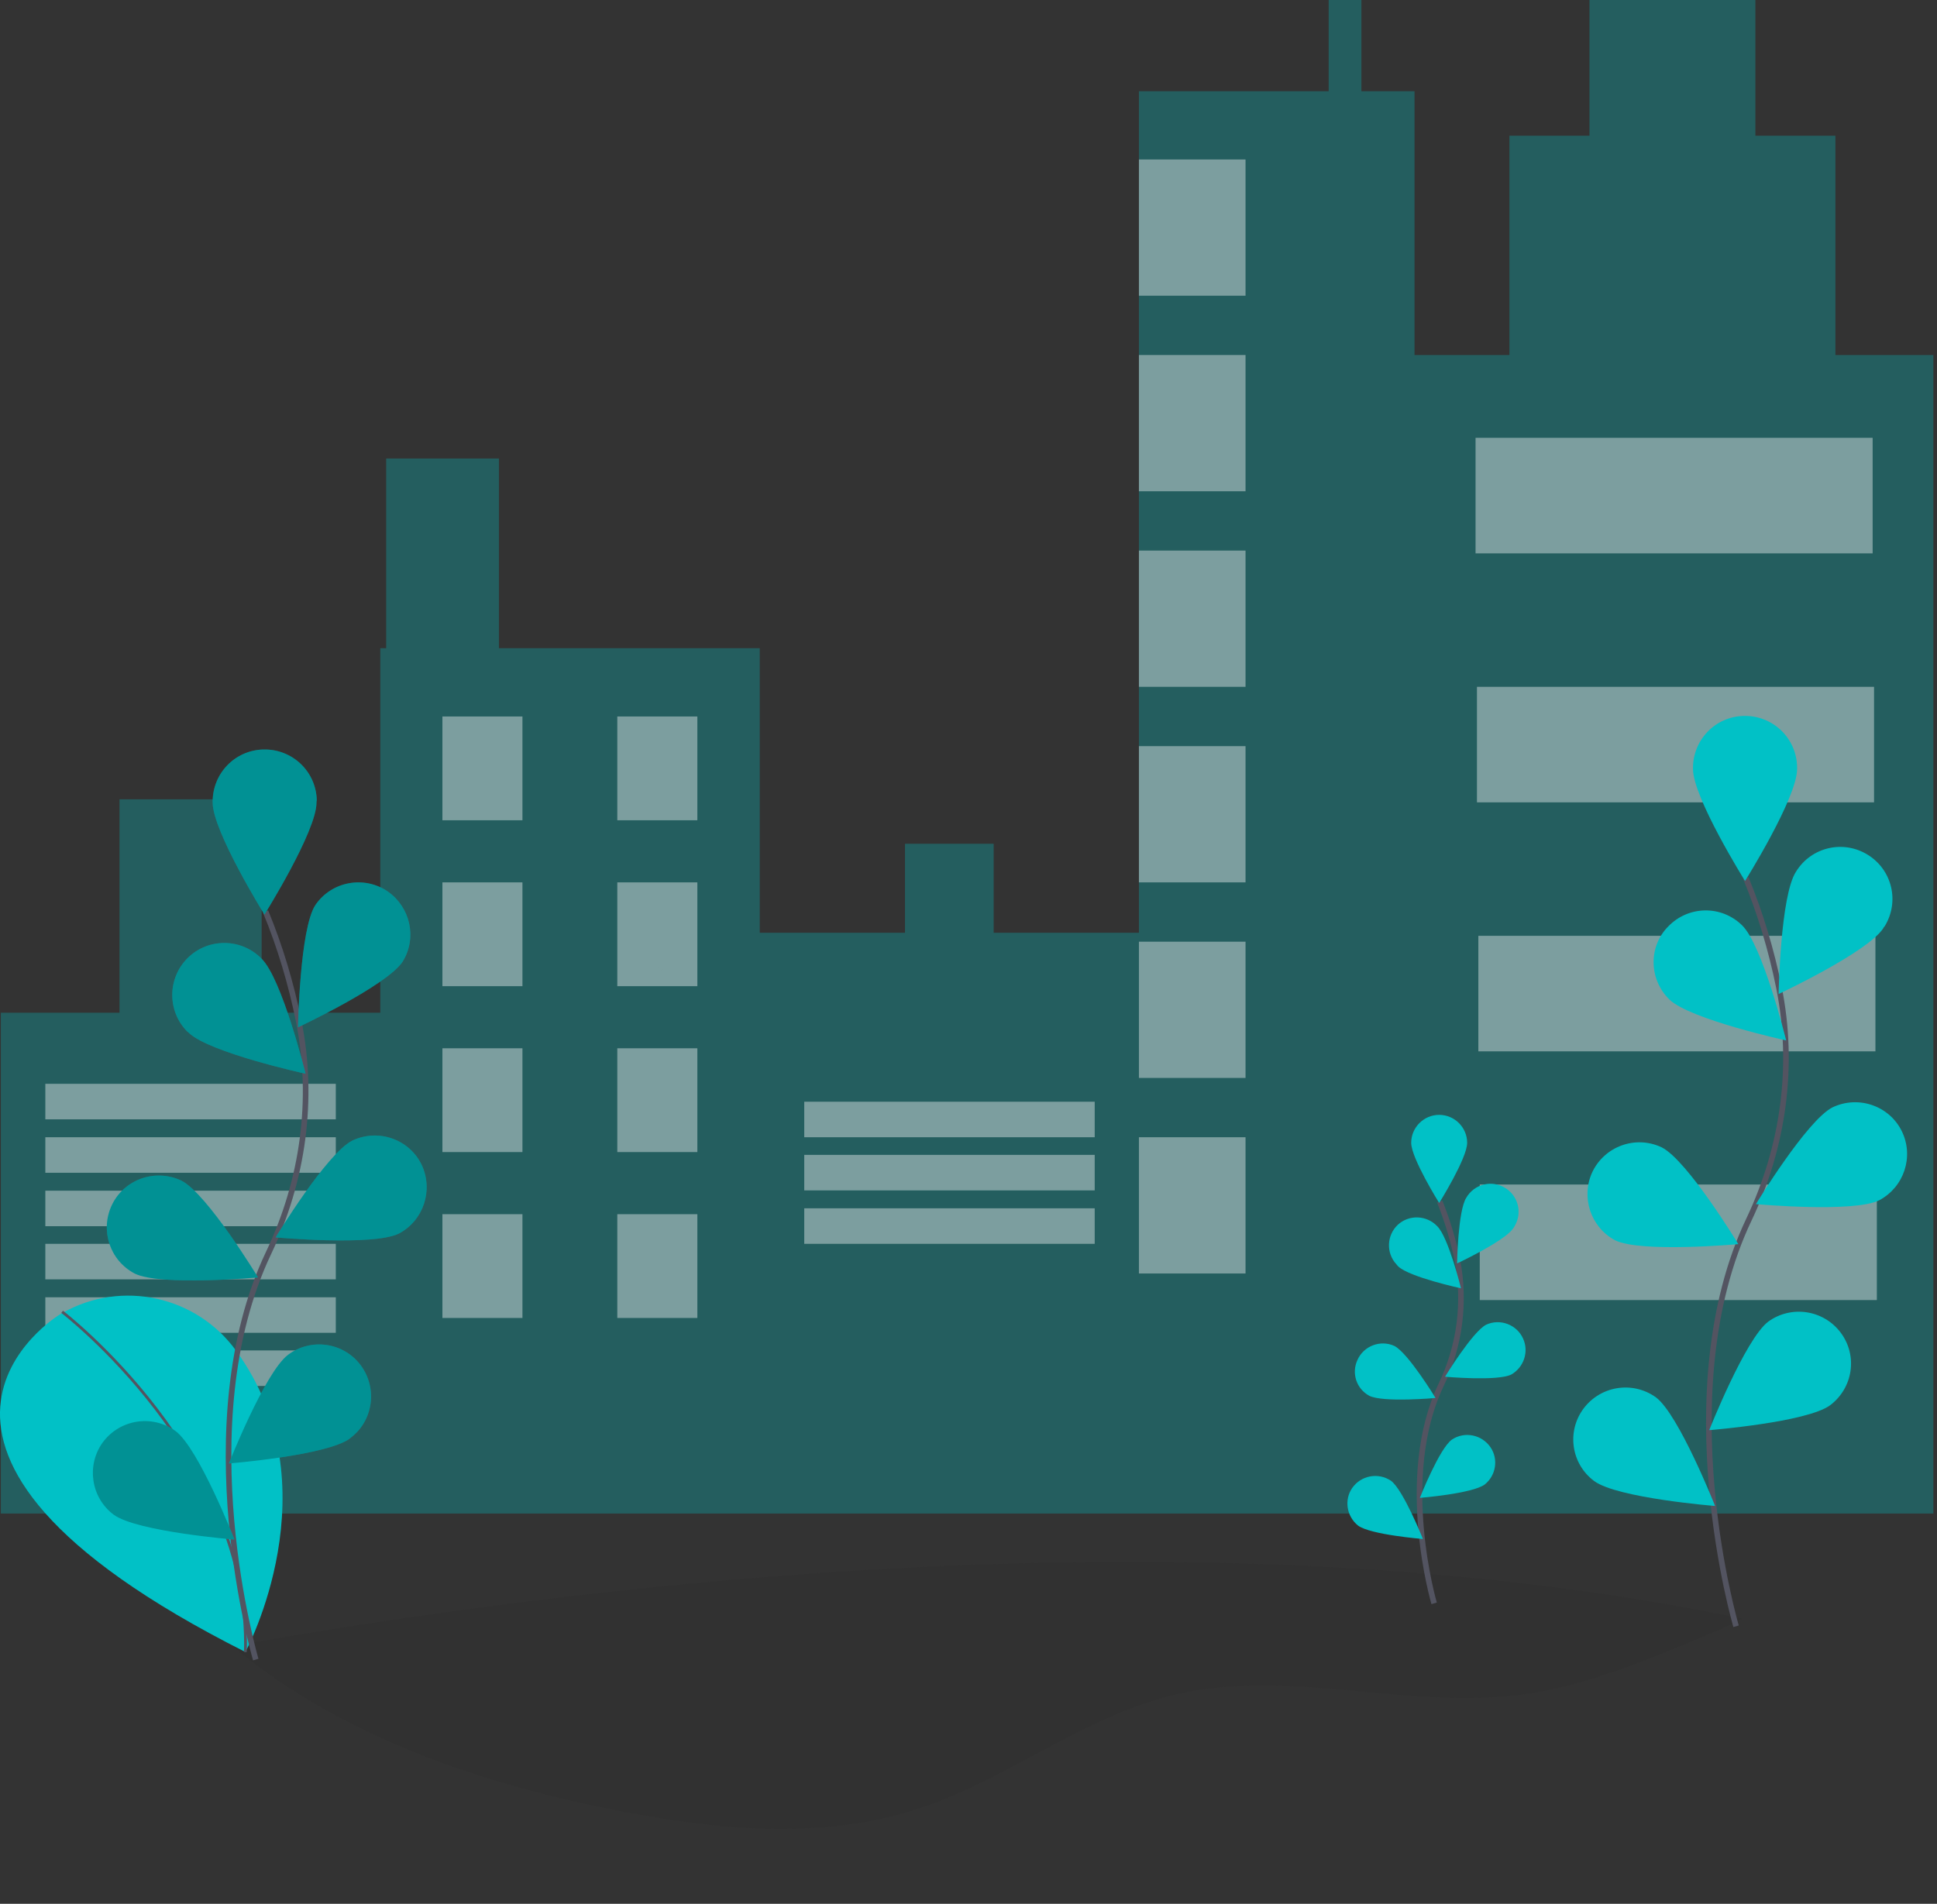 <?xml version="1.0" encoding="utf-8"?>
<!-- Generator: Adobe Illustrator 21.0.0, SVG Export Plug-In . SVG Version: 6.00 Build 0)  -->
<svg version="1.1" id="a1e1094a-0c8c-49ef-9e46-7b691cb0c375"
	 xmlns="http://www.w3.org/2000/svg" xmlns:xlink="http://www.w3.org/1999/xlink" x="0px" y="0px" viewBox="0 0 692.2 680.5"
	 style="enable-background:new 0 0 692.2 680.5;" xml:space="preserve">
<rect x="0" y="0" width="692.2" height="680.5" fill="#333333" stroke="none"/>
<style type="text/css">
	.st0{fill:none;stroke:#535461;stroke-width:2;stroke-miterlimit:10;}
	.st1{opacity:0.1;fill:#252223;enable-background:new    ;}
	.st2{clip-path:url(#SVGID_2_);}
	.st3{opacity:0.3;fill:#01C1C6;enable-background:new    ;}
	.st4{opacity:0.4;fill:#FFFFFF;enable-background:new    ;}
	.st5{fill:url(#SVGID_3_);}
	.st6{fill:url(#SVGID_4_);}
	.st7{fill:url(#SVGID_5_);}
	.st8{fill:#01C1C6;}
	.st9{fill:none;stroke:#535461;stroke-miterlimit:10;}
	.st10{opacity:0.25;enable-background:new    ;}
</style>
<title>walk in the city</title>
<path class="st0" d="M-285,637.6"/>
<path class="st1" d="M622.7,578.6c-5.3,2.7-10.8,5-16.3,7.3c-20.2,8.4-40.8,16.9-62.5,19.8c-40.8,5.4-82.9-9.3-123-0.2
	c-33.6,7.6-61.4,31.1-94.2,41.5c-15.3,4.8-31.1,6.7-47.2,6.7h-2.1c-2,0-4-0.1-5.9-0.1c-16.2-0.6-32.6-3-48.5-6
	c-50.3-9.5-101.4-27-139.9-59.2C195,568.4,425.6,537.4,622.7,578.6z"/>
<g>
	<defs>
		<rect id="SVGID_1_" x="0.3" width="690.6" height="541"/>
	</defs>
	<clipPath id="SVGID_2_">
		<use xlink:href="#SVGID_1_"  style="overflow:visible;"/>
	</clipPath>
	<g class="st2">
		<polygon class="st3" points="778.8,231.7 778.8,163.9 738.6,163.9 738.6,231.7 690.9,231.7 690.9,126.9 655.9,126.9 655.9,48.5 
			627.3,48.5 627.3,-32 568,-32 568,48.5 539.4,48.5 539.4,126.9 505.5,126.9 505.5,32.6 486.5,32.6 486.5,-15.1 474.8,-15.1 
			474.8,32.6 407,32.6 407,333.4 355.1,333.4 355.1,301.6 323.4,301.6 323.4,333.4 271.5,333.4 271.5,231.7 178.3,231.7 
			178.3,163.9 138,163.9 138,231.7 135.9,231.7 135.9,362 93.5,362 93.5,285.7 42.7,285.7 42.7,362 0.3,362 0.3,126.9 -32.5,126.9 
			-32.5,48.5 -153.2,48.5 -153.2,126.9 -185,126.9 -185,541 0.3,541 135.9,541 271.5,541 407,541 505.5,541 690.9,541 826.5,541 
			826.5,231.7 		"/>
		<rect x="-164.9" y="151.2" class="st4" width="44.5" height="25.4"/>
		<rect x="-65.3" y="151.2" class="st4" width="44.5" height="25.4"/>
		<rect x="-164.9" y="201" class="st4" width="44.5" height="25.4"/>
		<rect x="-65.3" y="201" class="st4" width="44.5" height="25.4"/>
		<rect x="-164.9" y="250.8" class="st4" width="44.5" height="25.4"/>
		<rect x="-65.3" y="250.8" class="st4" width="44.5" height="25.4"/>
		<rect x="-164.9" y="300.6" class="st4" width="44.5" height="25.4"/>
		<rect x="-65.3" y="300.6" class="st4" width="44.5" height="25.4"/>
		<rect x="-164.9" y="350.4" class="st4" width="44.5" height="25.4"/>
		<rect x="-65.3" y="350.4" class="st4" width="44.5" height="25.4"/>
		<rect x="-164.9" y="400.1" class="st4" width="44.5" height="25.4"/>
		<rect x="-65.3" y="400.1" class="st4" width="44.5" height="25.4"/>
		<rect x="-164.9" y="449.9" class="st4" width="44.5" height="25.4"/>
		<rect x="-65.3" y="449.9" class="st4" width="44.5" height="25.4"/>
		<rect x="16.2" y="387.4" class="st4" width="103.8" height="12.7"/>
		<rect x="16.2" y="406.5" class="st4" width="103.8" height="12.7"/>
		<rect x="16.2" y="425.6" class="st4" width="103.8" height="12.7"/>
		<rect x="287.4" y="393.8" class="st4" width="103.8" height="12.7"/>
		<rect x="287.4" y="412.8" class="st4" width="103.8" height="12.7"/>
		<rect x="287.4" y="431.9" class="st4" width="103.8" height="12.7"/>
		<rect x="16.2" y="444.6" class="st4" width="103.8" height="12.7"/>
		<rect x="16.2" y="463.7" class="st4" width="103.8" height="12.7"/>
		<rect x="16.2" y="482.7" class="st4" width="103.8" height="12.7"/>
		<rect x="158.1" y="256.1" class="st4" width="28.6" height="37.1"/>
		<rect x="220.6" y="256.1" class="st4" width="28.6" height="37.1"/>
		<rect x="158.1" y="315.4" class="st4" width="28.6" height="37.1"/>
		<rect x="220.6" y="315.4" class="st4" width="28.6" height="37.1"/>
		<rect x="158.1" y="374.7" class="st4" width="28.6" height="37.1"/>
		<rect x="220.6" y="374.7" class="st4" width="28.6" height="37.1"/>
		<rect x="158.1" y="434" class="st4" width="28.6" height="37.1"/>
		<rect x="220.6" y="434" class="st4" width="28.6" height="37.1"/>
		<rect x="407" y="57" class="st4" width="38.1" height="48.7"/>
		<rect x="407" y="126.9" class="st4" width="38.1" height="48.7"/>
		<rect x="407" y="196.8" class="st4" width="38.1" height="48.7"/>
		<rect x="407" y="266.7" class="st4" width="38.1" height="48.7"/>
		<rect x="407" y="336.6" class="st4" width="38.1" height="48.7"/>
		<rect x="407" y="406.5" class="st4" width="38.1" height="48.7"/>
		<rect x="527.3" y="156.5" class="st4" width="141.9" height="41.3"/>
		<rect x="527.8" y="245.5" class="st4" width="141.9" height="41.3"/>
		<rect x="528.3" y="334.5" class="st4" width="141.9" height="41.3"/>
		<rect x="528.8" y="423.4" class="st4" width="141.9" height="41.3"/>
		<rect x="-153.2" y="70.7" class="st4" width="19.1" height="40.2"/>
		<rect x="778.8" y="256.1" class="st4" width="47.7" height="61.4"/>
		<rect x="778.8" y="345.1" class="st4" width="47.7" height="61.4"/>
		<rect x="778.8" y="434" class="st4" width="47.7" height="61.4"/>
		<path class="st1" d="M799.7-20.7h-7.3c2.8,0.1,5.2-2.1,5.3-4.9c0.1-2.8-2.1-5.2-4.9-5.3c-0.2,0-0.3,0-0.5,0h-59
			c-2.8,0.1-5,2.5-4.9,5.3c0.1,2.6,2.2,4.7,4.9,4.9h7.3c-2.8-0.1-5.2,2.1-5.3,4.9c-0.1,2.8,2.1,5.2,4.9,5.3c0.2,0,0.3,0,0.5,0h-10.2
			c-2.8-0.1-5.2,2.1-5.3,4.9c-0.1,2.8,2.1,5.2,4.9,5.3c0.2,0,0.3,0,0.5,0h59c2.8-0.1,5-2.5,4.9-5.3c-0.1-2.6-2.2-4.7-4.9-4.9h10.2
			c2.8,0.1,5.2-2.1,5.3-4.9c0.1-2.8-2.1-5.2-4.9-5.3C800-20.7,799.8-20.7,799.7-20.7z"/>
		
			<linearGradient id="SVGID_3_" gradientUnits="userSpaceOnUse" x1="357.307" y1="226.531" x2="358.567" y2="226.531" gradientTransform="matrix(1 0 0 -1 -122.5 572.25)">
			<stop  offset="0" style="stop-color:#808080;stop-opacity:0.25"/>
			<stop  offset="0.54" style="stop-color:#808080;stop-opacity:0.12"/>
			<stop  offset="1" style="stop-color:#808080;stop-opacity:0.1"/>
		</linearGradient>
		<path class="st5" d="M236.1,345.3c-0.8,0.6-1.3,0.9-1.3,0.9C235.3,345.9,235.7,345.6,236.1,345.3z"/>
		
			<linearGradient id="SVGID_4_" gradientUnits="userSpaceOnUse" x1="358.292" y1="225.535" x2="359.563" y2="225.535" gradientTransform="matrix(1 0 0 -1 -122.5 572.25)">
			<stop  offset="0" style="stop-color:#808080;stop-opacity:0.25"/>
			<stop  offset="0.54" style="stop-color:#808080;stop-opacity:0.12"/>
			<stop  offset="1" style="stop-color:#808080;stop-opacity:0.1"/>
		</linearGradient>
		<path class="st6" d="M237.1,346.3c-0.8,0.6-1.3,0.9-1.3,0.9C236.3,346.9,236.7,346.6,237.1,346.3z"/>
		
			<linearGradient id="SVGID_5_" gradientUnits="userSpaceOnUse" x1="358.292" y1="226.531" x2="359.563" y2="226.531" gradientTransform="matrix(1 0 0 -1 -122.5 572.25)">
			<stop  offset="0" style="stop-color:#808080;stop-opacity:0.25"/>
			<stop  offset="0.54" style="stop-color:#808080;stop-opacity:0.12"/>
			<stop  offset="1" style="stop-color:#808080;stop-opacity:0.1"/>
		</linearGradient>
		<path class="st7" d="M237.1,345.3c-0.8,0.6-1.3,0.9-1.3,0.9C236.3,345.9,236.7,345.6,237.1,345.3z"/>
	</g>
</g>
<g>
	<path class="st0" d="M620.4,581.3c0,0-24.7-83.8,4.6-145.4c12.3-25.9,16.4-54.9,10.7-83c-2.7-13.3-6.6-26.4-11.8-39"/>
	<path class="st8" d="M642.2,274.9c0,10.3-18.6,40-18.6,40s-18.6-29.8-18.6-40c-0.2-10.3,7.9-18.8,18.2-19
		c10.3-0.2,18.8,7.9,19,18.2C642.2,274.4,642.2,274.6,642.2,274.9L642.2,274.9z"/>
	<path class="st8" d="M673,331.8c-5.6,8.6-37.4,23.5-37.4,23.5s0.6-35.1,6.2-43.7c5.4-8.8,16.8-11.5,25.6-6.1
		c8.8,5.4,11.5,16.8,6.1,25.6C673.3,331.3,673.1,331.5,673,331.8L673,331.8z"/>
	<path class="st8" d="M671.6,429c-9.2,4.6-44.1,1.4-44.1,1.4s18.2-30,27.4-34.6c9.3-4.4,20.4-0.5,24.8,8.7
		C684,413.5,680.4,424.3,671.6,429L671.6,429z"/>
	<path class="st8" d="M654,502.3c-8.3,6.1-43.2,8.9-43.2,8.9s12.9-32.6,21.1-38.8c8.3-6,19.9-4.2,26,4.1
		C663.9,484.7,662.2,496.1,654,502.3z"/>
	<path class="st8" d="M596.6,357.3c7.4,7.1,41.7,14.6,41.7,14.6s-8.4-34.1-15.8-41.2c-7.4-7.2-19.1-7-26.3,0.4
		C589,338.3,589.2,350.1,596.6,357.3z"/>
	<path class="st8" d="M577.1,443.3c9.2,4.6,44.1,1.4,44.1,1.4s-18.2-30-27.4-34.6c-9.3-4.4-20.4-0.4-24.8,8.9
		C564.9,427.9,568.4,438.6,577.1,443.3z"/>
	<path class="st8" d="M569.7,529.4c8.3,6.1,43.2,8.9,43.2,8.9s-12.9-32.6-21.1-38.8c-8.3-6-19.9-4.2-26,4.1
		C559.8,511.8,561.5,523.3,569.7,529.4z"/>
</g>
<g>
	<path class="st0" d="M512.5,573.1c0,0-13.3-45,2.5-78.1c6.7-13.9,8.7-29.5,5.8-44.6c-1.5-7.2-3.6-14.2-6.3-20.9"/>
	<path class="st8" d="M524.3,408.5c0,5.5-10,21.5-10,21.5s-10-16-10-21.5c0-5.5,4.5-10,10-10S524.3,403,524.3,408.5z"/>
	<path class="st8" d="M540.8,439c-3,4.6-20.1,12.6-20.1,12.6s0.3-18.9,3.3-23.5c2.8-4.8,8.9-6.4,13.7-3.6c4.8,2.8,6.4,8.9,3.6,13.7
		C541.1,438.5,541,438.8,540.8,439z"/>
	<path class="st8" d="M540.1,491.3c-4.9,2.5-23.7,0.8-23.7,0.8s9.8-16.1,14.7-18.6c5-2.3,11,0,13.2,5
		C546.4,483.1,544.6,488.7,540.1,491.3L540.1,491.3z"/>
	<path class="st8" d="M530.6,530.6c-4.4,3.3-23.2,4.8-23.2,4.8s6.9-17.5,11.4-20.8c4.6-3.1,10.8-1.8,13.9,2.8
		C535.5,521.6,534.6,527.4,530.6,530.6z"/>
	<path class="st8" d="M499.7,452.7c4,3.8,22.4,7.8,22.4,7.8s-4.5-18.3-8.5-22.2c-3.8-4-10.1-4.2-14.1-0.5c-4,3.8-4.2,10.1-0.5,14.1
		C499.3,452.3,499.5,452.5,499.7,452.7L499.7,452.7z"/>
	<path class="st8" d="M489.3,498.9c4.9,2.5,23.7,0.8,23.7,0.8s-9.8-16.1-14.7-18.6c-5-2.3-11,0-13.2,5
		C482.9,490.8,484.7,496.4,489.3,498.9L489.3,498.9z"/>
	<path class="st8" d="M485.3,545.3c4.4,3.3,23.2,4.8,23.2,4.8s-7-17.5-11.4-20.8c-4.6-3.1-10.8-1.9-13.9,2.6
		C480.3,536.1,481.2,542,485.3,545.3z"/>
</g>
<g>
	<path class="st8" d="M21.3,469.9c0,0-78.7,47.5,66.4,120.6c0,0,32-59.4-3.4-107.8c-14.2-19.5-40.8-25.3-61.8-13.5L21.3,469.9z"/>
	<path class="st9" d="M22.2,468.9c0,0,67.4,51.6,65.5,121.6"/>
	<path class="st0" d="M91.4,593.2c0,0-24.7-83.8,4.6-145.4c12.3-25.9,16.4-54.9,10.7-83c-2.7-13.3-6.6-26.4-11.8-39"/>
	<path class="st8" d="M113.1,286.9c0,10.3-18.6,40-18.6,40S76,297.1,76,286.9c-0.2-10.3,7.9-18.8,18.2-19s18.8,7.9,19,18.2
		C113.1,286.3,113.1,286.6,113.1,286.9L113.1,286.9z"/>
	<path class="st8" d="M143.9,343.7c-5.6,8.6-37.4,23.5-37.4,23.5s0.6-35.1,6.2-43.7c5.8-8.5,17.4-10.6,25.8-4.9
		C146.7,324.3,149.1,335.3,143.9,343.7L143.9,343.7z"/>
	<path class="st8" d="M142.6,440.9c-9.2,4.6-44.1,1.4-44.1,1.4s18.2-30,27.4-34.6c9.3-4.4,20.4-0.5,24.8,8.7
		C154.9,425.4,151.4,436.2,142.6,440.9L142.6,440.9z"/>
	<path class="st8" d="M125,514.2c-8.3,6.1-43.2,8.9-43.2,8.9s12.9-32.6,21.1-38.8c8.2-6.2,19.9-4.5,26,3.7s4.5,19.9-3.7,26
		C125.1,514.1,125.1,514.1,125,514.2z"/>
	<path class="st8" d="M67.5,369.2c7.4,7.1,41.7,14.6,41.7,14.6s-8.4-34.1-15.8-41.2c-7.2-7.3-19-7.4-26.3-0.2
		c-7.3,7.2-7.4,19-0.2,26.3C67.1,368.8,67.3,369,67.5,369.2L67.5,369.2z"/>
	<path class="st8" d="M48.1,455.2c9.2,4.6,44.1,1.4,44.1,1.4S74,426.6,64.8,422c-9.3-4.4-20.4-0.5-24.8,8.7
		C35.7,439.7,39.2,450.5,48.1,455.2L48.1,455.2z"/>
	<path class="st8" d="M40.6,541.4c8.3,6.1,43.2,8.9,43.2,8.9S71,517.6,62.7,511.5c-8.3-6-19.9-4.2-26,4.1
		C30.8,523.8,32.5,535.3,40.6,541.4L40.6,541.4z"/>
	<path class="st10" d="M113.1,286.9c0,10.3-18.6,40-18.6,40S76,297.1,76,286.9c-0.2-10.3,7.9-18.8,18.2-19s18.8,7.9,19,18.2
		C113.1,286.3,113.1,286.6,113.1,286.9L113.1,286.9z"/>
	<path class="st10" d="M143.9,343.7c-5.6,8.6-37.4,23.5-37.4,23.5s0.6-35.1,6.2-43.7c5.8-8.5,17.4-10.6,25.8-4.9
		C146.7,324.3,149.1,335.3,143.9,343.7L143.9,343.7z"/>
	<path class="st10" d="M142.6,440.9c-9.2,4.6-44.1,1.4-44.1,1.4s18.2-30,27.4-34.6c9.3-4.4,20.4-0.5,24.8,8.7
		C154.9,425.4,151.4,436.2,142.6,440.9L142.6,440.9z"/>
	<path class="st10" d="M125,514.2c-8.3,6.1-43.2,8.9-43.2,8.9s12.9-32.6,21.1-38.8c8.2-6.2,19.9-4.5,26,3.7s4.5,19.9-3.7,26
		C125.1,514.1,125.1,514.1,125,514.2z"/>
	<path class="st10" d="M67.5,369.2c7.4,7.1,41.7,14.6,41.7,14.6s-8.4-34.1-15.8-41.2c-7.2-7.3-19-7.4-26.3-0.2
		c-7.3,7.2-7.4,19-0.2,26.3C67.1,368.8,67.3,369,67.5,369.2L67.5,369.2z"/>
	<path class="st10" d="M48.1,455.2c9.2,4.6,44.1,1.4,44.1,1.4S74,426.6,64.8,422c-9.3-4.4-20.4-0.5-24.8,8.7
		C35.7,439.7,39.2,450.5,48.1,455.2L48.1,455.2z"/>
	<path class="st10" d="M40.6,541.4c8.3,6.1,43.2,8.9,43.2,8.9S71,517.6,62.7,511.5c-8.3-6-19.9-4.2-26,4.1
		C30.8,523.8,32.5,535.3,40.6,541.4L40.6,541.4z"/>
</g>
</svg>
